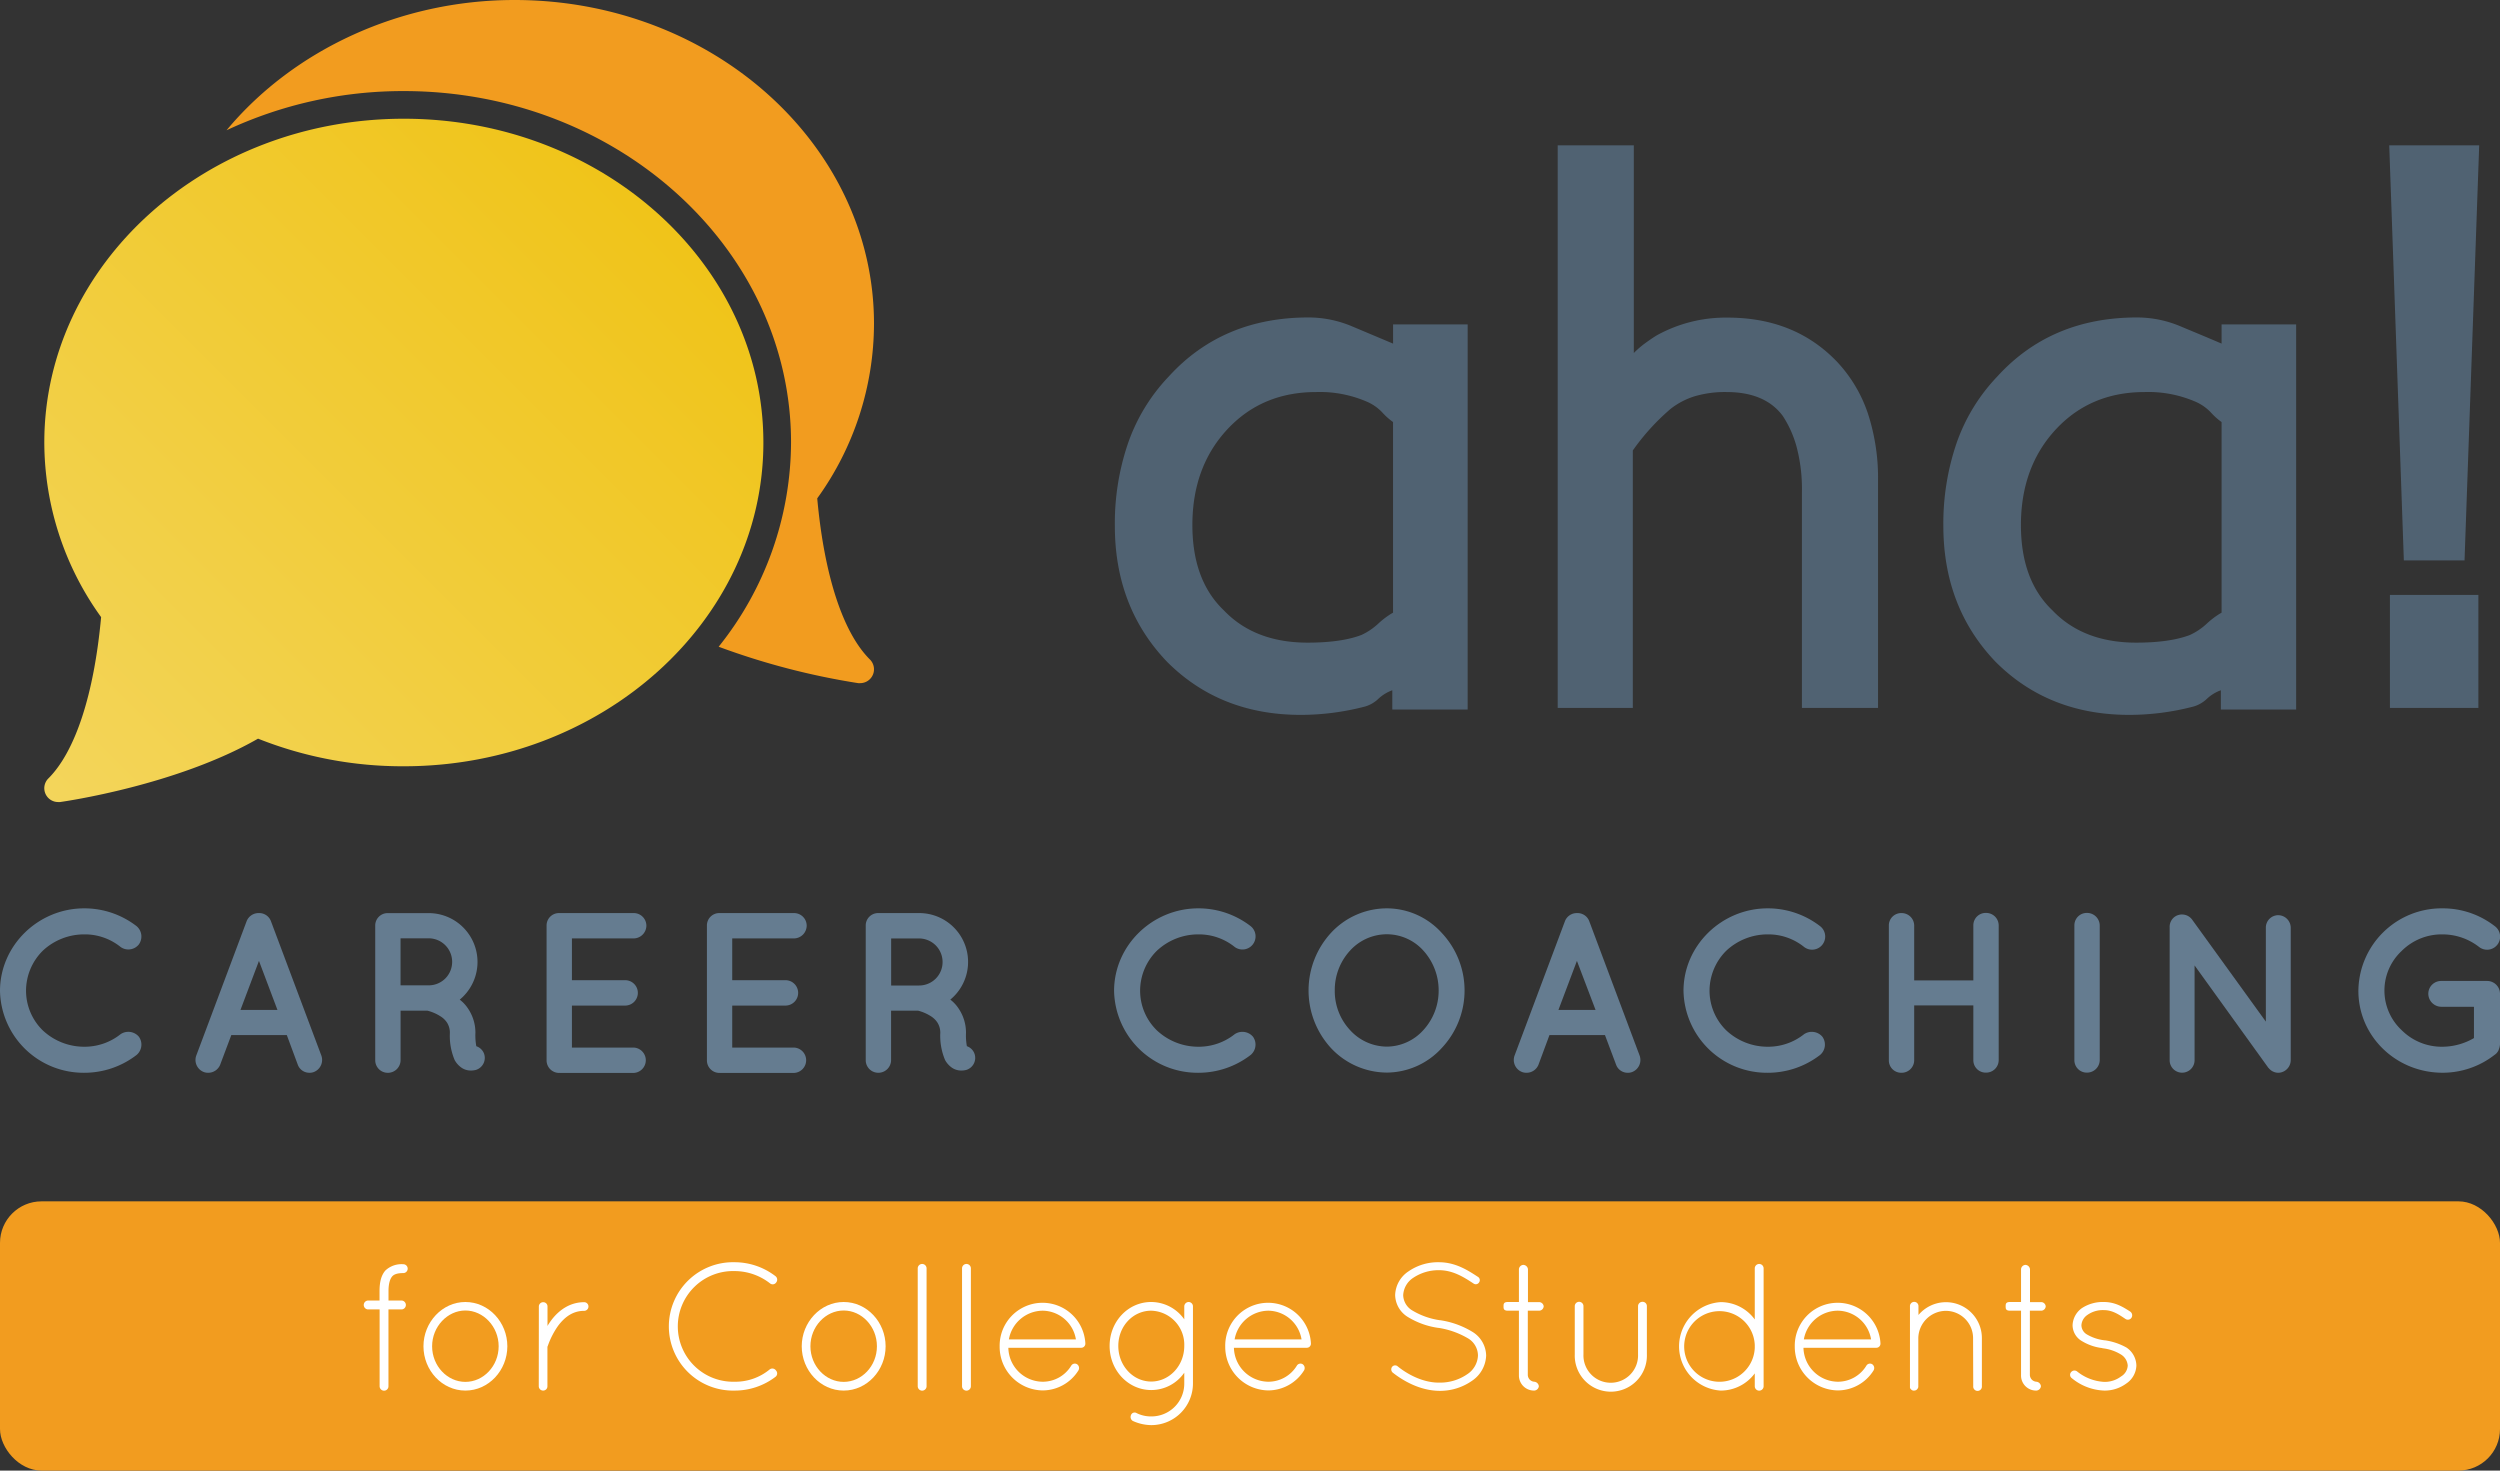 <svg xmlns="http://www.w3.org/2000/svg" xmlns:xlink="http://www.w3.org/1999/xlink" viewBox="0 0 650 382.35"><rect x="0" y="0" width="650" height="382.35" fill="#333333" stroke="none"/><defs><style>.cls-1{fill:url(#linear-gradient);}.cls-2{fill:#f29c1f;}.cls-3{fill:#506272;}.cls-4{fill:#657c90;}.cls-5{fill:#fff;}</style><linearGradient id="linear-gradient" x1="12.58" y1="207.47" x2="167.87" y2="52.18" gradientUnits="userSpaceOnUse"><stop offset="0" stop-color="#f3d55b"/><stop offset="1" stop-color="#f0c419"/></linearGradient></defs><title>ACC_student_c</title><g id="Layer_2" data-name="Layer 2"><g id="Layer_1-2" data-name="Layer 1"><path class="cls-1" d="M105,30.87c-51.54,0-93.48,37.76-93.48,84.18a77.8,77.8,0,0,0,14.77,45.4c-1.84,20.05-6.69,34.92-13.71,41.94a3.59,3.59,0,0,0,2.54,6.14,2.89,2.89,0,0,0,.5,0c1.25-.17,30.32-4.36,51.47-16.48A101.54,101.54,0,0,0,105,199.23c51.55,0,93.48-37.76,93.48-84.18S156.55,30.87,105,30.87Z"/><path class="cls-2" d="M212.48,129.58a77.88,77.88,0,0,0,14.76-45.4C227.24,37.76,185.31,0,133.76,0,104.12,0,76.35,12.91,58.9,33.87A108.18,108.18,0,0,1,105,23.68c55.51,0,100.67,41,100.67,91.37a85.32,85.32,0,0,1-18.82,53.1,188.09,188.09,0,0,0,36.29,9.47,4.38,4.38,0,0,0,.51,0,3.6,3.6,0,0,0,2.54-6.14C219.16,164.5,214.31,149.63,212.48,129.58Z"/><path class="cls-3" d="M362,179.47a10.45,10.45,0,0,0-3.6,2.2,8.51,8.51,0,0,1-3.39,2,66.35,66.35,0,0,1-16.79,2.2q-21,0-34.77-13.79-13.6-14.19-13.59-35.38a64.47,64.47,0,0,1,3.4-21.38,47.84,47.84,0,0,1,10.58-17.39q14-15.39,36.38-15.39a29,29,0,0,1,11.29,2.3l10.69,4.5v-5h19.39V184.47H362Zm-8-14.39a16.91,16.91,0,0,0,4.3-2.89,20.84,20.84,0,0,1,3.89-2.9V109.73a17.34,17.34,0,0,1-2.8-2.5,12,12,0,0,0-3.79-2.7,30.82,30.82,0,0,0-13.39-2.6q-14,0-23,9.59-9.19,9.8-9.19,25,0,14.38,8.19,22.18,8,8.38,21.79,8.39Q348.81,167.08,354,165.08Z"/><path class="cls-3" d="M488.29,124.91v59.16H468.5V127.91a42.79,42.79,0,0,0-1.4-11.79,28,28,0,0,0-3.59-8q-4.61-6.18-14.59-6.19a27.91,27.91,0,0,0-8.3,1.1,19.41,19.41,0,0,0-6.29,3.3,58.48,58.48,0,0,0-9.8,10.79v66.95H405V37.78h19.79v54a24.86,24.86,0,0,1,2.89-2.5c1-.73,2-1.43,3.1-2.1a37,37,0,0,1,18.39-4.6q17.58,0,28.57,11.6a36.6,36.6,0,0,1,8,13.59A54.09,54.09,0,0,1,488.29,124.91Z"/><path class="cls-3" d="M577.42,179.47a10.45,10.45,0,0,0-3.6,2.2,8.54,8.54,0,0,1-3.4,2,66.29,66.29,0,0,1-16.79,2.2q-21,0-34.77-13.79-13.59-14.19-13.59-35.38a64.73,64.73,0,0,1,3.4-21.38,47.73,47.73,0,0,1,10.59-17.39q14-15.39,36.37-15.39a29,29,0,0,1,11.29,2.3c3.67,1.54,7.23,3,10.69,4.5v-5H597V184.47H577.42Zm-8-14.39a16.74,16.74,0,0,0,4.3-2.89,21.17,21.17,0,0,1,3.89-2.9V109.73a16.92,16.92,0,0,1-2.79-2.5,12.17,12.17,0,0,0-3.8-2.7,30.82,30.82,0,0,0-13.39-2.6q-14,0-23,9.59-9.18,9.8-9.19,25,0,14.38,8.2,22.18,8,8.38,21.78,8.39Q564.22,167.08,569.42,165.08Z"/><path class="cls-3" d="M621.2,37.78h23.39L640.78,145.7H625Zm23.18,116.91v29.38h-23V154.69Z"/><path class="cls-4" d="M0,257.55c.06-11.76,9.92-21.32,21.79-21.38a22.21,22.21,0,0,1,13.72,4.63,3.52,3.52,0,0,1,.59,4.75,3.48,3.48,0,0,1-4.75.66,14.79,14.79,0,0,0-9.56-3.27,15.72,15.72,0,0,0-10.69,4.27,14.68,14.68,0,0,0-4.33,10.34,14.43,14.43,0,0,0,4.33,10.33,15.72,15.72,0,0,0,10.69,4.27,15,15,0,0,0,9.56-3.26,3.6,3.6,0,0,1,4.75.65,3.51,3.51,0,0,1-.59,4.75,22.21,22.21,0,0,1-13.72,4.63A21.72,21.72,0,0,1,0,257.55Z"/><path class="cls-4" d="M74.57,269.12H60.14l-2.9,7.72a3.34,3.34,0,0,1-3.09,2.08,3.15,3.15,0,0,1-1.13-.18,3.36,3.36,0,0,1-2-4.27l13.12-35a3.33,3.33,0,0,1,3.15-2.07,3.25,3.25,0,0,1,3.14,2.07l13.13,35a3.37,3.37,0,0,1-2,4.27,3,3,0,0,1-1.13.18,3.2,3.2,0,0,1-3-2.08Zm-2.43-6.53-4.81-12.76-4.81,12.76Z"/><path class="cls-4" d="M125.87,274a3.27,3.27,0,0,1-2.08,4.16,5,5,0,0,1-1.3.18h-.06a4.3,4.3,0,0,1-2.32-.66,5.84,5.84,0,0,1-1.9-2.07,16.17,16.17,0,0,1-1.24-7.13,5,5,0,0,0-.71-2.55,5.48,5.48,0,0,0-1.79-1.72,11.37,11.37,0,0,0-3.32-1.43h-7v12.89a3.3,3.3,0,0,1-3.32,3.26,3.26,3.26,0,0,1-3.27-3.26v-35a3.22,3.22,0,0,1,3.27-3.26h10.62a12.7,12.7,0,0,1,8.08,22.5,9.32,9.32,0,0,1,2.08,2.2,11.22,11.22,0,0,1,2,6.41,15.56,15.56,0,0,0,.23,3.5A3.22,3.22,0,0,1,125.87,274Zm-8.31-23.87a6.12,6.12,0,0,0-6.12-6.17h-7.3v12.23h7.3A6.09,6.09,0,0,0,117.56,250.12Z"/><path class="cls-4" d="M142.11,275.66v-35a3.22,3.22,0,0,1,3.27-3.26h19.41a3.29,3.29,0,0,1,3.27,3.26,3.35,3.35,0,0,1-3.27,3.33H148.7v10.86h13.84a3.3,3.3,0,0,1,0,6.6H148.7v10.92h16.09a3.3,3.3,0,0,1,0,6.59H145.56c-.12,0-.12-.05-.12-.05l-.06.05A3.26,3.26,0,0,1,142.11,275.66Z"/><path class="cls-4" d="M183.8,275.66v-35a3.21,3.21,0,0,1,3.26-3.26h19.42a3.29,3.29,0,0,1,3.26,3.26,3.35,3.35,0,0,1-3.26,3.33h-16.1v10.86h13.84a3.3,3.3,0,0,1,0,6.6H190.38v10.92h16.1a3.3,3.3,0,0,1,0,6.59H187.24c-.12,0-.12-.05-.12-.05l-.06.05A3.25,3.25,0,0,1,183.8,275.66Z"/><path class="cls-4" d="M253.38,274a3.27,3.27,0,0,1-2.08,4.16,5,5,0,0,1-1.3.18h-.06a4.3,4.3,0,0,1-2.32-.66,5.84,5.84,0,0,1-1.9-2.07,16.17,16.17,0,0,1-1.24-7.13,5,5,0,0,0-.71-2.55A5.48,5.48,0,0,0,242,264.2a11.37,11.37,0,0,0-3.32-1.43h-7v12.89a3.3,3.3,0,0,1-3.32,3.26,3.26,3.26,0,0,1-3.27-3.26v-35a3.22,3.22,0,0,1,3.27-3.26H239a12.7,12.7,0,0,1,8.08,22.5,9.32,9.32,0,0,1,2.08,2.2,11.22,11.22,0,0,1,2,6.41,15.56,15.56,0,0,0,.23,3.5A3.22,3.22,0,0,1,253.38,274Zm-8.31-23.87A6.12,6.12,0,0,0,239,244h-7.3v12.23H239A6.09,6.09,0,0,0,245.07,250.12Z"/><path class="cls-4" d="M289.66,257.55c.06-11.76,9.92-21.32,21.79-21.38a22.21,22.21,0,0,1,13.72,4.63,3.41,3.41,0,0,1-4.15,5.41,14.82,14.82,0,0,0-9.57-3.27,15.72,15.72,0,0,0-10.68,4.27,14.65,14.65,0,0,0-4.34,10.34,14.4,14.4,0,0,0,4.34,10.33,15.72,15.72,0,0,0,10.68,4.27,15,15,0,0,0,9.57-3.26,3.61,3.61,0,0,1,4.75.65,3.51,3.51,0,0,1-.6,4.75,22.21,22.21,0,0,1-13.72,4.63A21.72,21.72,0,0,1,289.66,257.55Z"/><path class="cls-4" d="M374.82,242.52a21.84,21.84,0,0,1,0,30,19.46,19.46,0,0,1-14.19,6.35,20,20,0,0,1-14.55-6.35,22.14,22.14,0,0,1,0-30,19.83,19.83,0,0,1,14.55-6.35A19.27,19.27,0,0,1,374.82,242.52Zm-.77,15a15.39,15.39,0,0,0-4-10.39,12.79,12.79,0,0,0-9.38-4.22,12.94,12.94,0,0,0-9.63,4.22,15.1,15.1,0,0,0-4,10.39,14.86,14.86,0,0,0,4,10.33,13,13,0,0,0,9.63,4.27,12.88,12.88,0,0,0,9.38-4.27A15.15,15.15,0,0,0,374.05,257.55Z"/><path class="cls-4" d="M417.29,269.12H402.86L400,276.84a3.33,3.33,0,0,1-3.09,2.08,3.23,3.23,0,0,1-1.13-.18,3.35,3.35,0,0,1-2-4.27l13.12-35a3.31,3.31,0,0,1,3.14-2.07,3.26,3.26,0,0,1,3.15,2.07l13.12,35a3.35,3.35,0,0,1-2,4.27,2.93,2.93,0,0,1-1.12.18,3.19,3.19,0,0,1-3-2.08Zm-2.44-6.53L410,249.83l-4.81,12.76Z"/><path class="cls-4" d="M437.71,257.55c.05-11.76,9.91-21.32,21.79-21.38a22.25,22.25,0,0,1,13.72,4.63,3.41,3.41,0,0,1-4.16,5.41,14.81,14.81,0,0,0-9.56-3.27,15.72,15.72,0,0,0-10.69,4.27,14.68,14.68,0,0,0-4.33,10.34,14.43,14.43,0,0,0,4.33,10.33,15.72,15.72,0,0,0,10.69,4.27,15,15,0,0,0,9.56-3.26,3.61,3.61,0,0,1,4.75.65,3.51,3.51,0,0,1-.59,4.75,22.25,22.25,0,0,1-13.72,4.63A21.71,21.71,0,0,1,437.71,257.55Z"/><path class="cls-4" d="M491.1,275.66v-35a3.21,3.21,0,0,1,3.26-3.26,3.27,3.27,0,0,1,3.33,3.26v14.25h15.38V240.62a3.21,3.21,0,0,1,3.26-3.26,3.26,3.26,0,0,1,3.33,3.26v35a3.26,3.26,0,0,1-3.33,3.26,3.21,3.21,0,0,1-3.26-3.26V261.41H497.69v14.25a3.27,3.27,0,0,1-3.33,3.26A3.21,3.21,0,0,1,491.1,275.66Z"/><path class="cls-4" d="M539.34,240.62a3.22,3.22,0,0,1,3.27-3.26,3.3,3.3,0,0,1,3.32,3.26v35a3.3,3.3,0,0,1-3.32,3.26,3.22,3.22,0,0,1-3.27-3.26Z"/><path class="cls-4" d="M570.59,275.66a3.24,3.24,0,1,1-6.48,0V241.1a3.23,3.23,0,0,1,1.31-2.73,3.28,3.28,0,0,1,4.52.71l19.18,26.54V241.16a3.23,3.23,0,0,1,3.2-3.21,3.29,3.29,0,0,1,3.27,3.21v34.5a3.3,3.3,0,0,1-3.27,3.26,3.21,3.21,0,0,1-2.43-1.18,1.59,1.59,0,0,1-.3-.36l-19-26.37Z"/><path class="cls-4" d="M613.18,257.61a21.65,21.65,0,0,1,21.91-21.44,22,22,0,0,1,13.55,4.63,3.39,3.39,0,1,1-4.16,5.35,15.45,15.45,0,0,0-9.39-3.21,14.71,14.71,0,0,0-10.68,4.33,14.07,14.07,0,0,0,0,20.55,14.71,14.71,0,0,0,10.68,4.33,16.44,16.44,0,0,0,8.14-2.25v-8.14h-8.49a3.41,3.41,0,0,1-3.38-3.38,3.33,3.33,0,0,1,3.38-3.33h11.82a3.35,3.35,0,0,1,3.44,3.33V271.5a5,5,0,0,1-.18,1c-.06.12-.06.18-.12.3v.06a2.82,2.82,0,0,1-1.13,1.42,21.9,21.9,0,0,1-13.48,4.63C623,278.92,613.18,269.48,613.18,257.61Z"/><rect class="cls-2" y="312.35" width="650" height="70" rx="10.8" ry="10.8"/><path class="cls-5" d="M106,329.87a1.15,1.15,0,0,1-1.13,1.13c-1.6,0-2.45.33-2.92.89s-.94,1.7-.94,3.81v2.44h3.25a1.16,1.16,0,1,1,0,2.31H101v20a1.14,1.14,0,0,1-1.12,1.13,1.16,1.16,0,0,1-1.18-1.13v-20H95.63a1.16,1.16,0,0,1,0-2.31h3.05V335.7c0-2.35.42-4.09,1.51-5.36a6.1,6.1,0,0,1,4.65-1.64A1.15,1.15,0,0,1,106,329.87Z"/><path class="cls-5" d="M121,338.52c6.06,0,10.91,5.26,10.91,11.51s-4.85,11.52-10.91,11.52-10.9-5.27-10.9-11.52S115,338.52,121,338.52Zm0,20.77c4.7,0,8.65-4.13,8.65-9.26s-4-9.3-8.65-9.3-8.65,4.18-8.65,9.3S116.3,359.29,121,359.29Z"/><path class="cls-5" d="M140.1,339.7a1.13,1.13,0,0,1,1.17-1.13,1.1,1.1,0,0,1,1.08,1.13v5.07a3.57,3.57,0,0,1,.33-.56c1.74-2.73,4.8-5.64,9.21-5.64A1.11,1.11,0,0,1,153,339.7a1.13,1.13,0,0,1-1.13,1.12c-3,0-5.07,1.69-6.67,3.76a20.78,20.78,0,0,0-2.77,5.36.68.68,0,0,0-.1.38v10.1a1.1,1.1,0,0,1-1.08,1.13,1.13,1.13,0,0,1-1.17-1.13Z"/><path class="cls-5" d="M191,328.18a17.45,17.45,0,0,1,10.62,3.62,1.15,1.15,0,0,1,.19,1.64,1.09,1.09,0,0,1-1.6.24,15,15,0,0,0-9.21-3.2,14.39,14.39,0,1,0,0,28.77,14,14,0,0,0,9.12-3.2,1.14,1.14,0,0,1,1.64.28,1.11,1.11,0,0,1-.14,1.65A17.41,17.41,0,0,1,191,361.55a16.69,16.69,0,1,1,0-33.37Z"/><path class="cls-5" d="M219.36,338.52c6.06,0,10.9,5.26,10.9,11.51s-4.84,11.52-10.9,11.52-10.91-5.27-10.91-11.52S213.34,338.52,219.36,338.52Zm0,20.77c4.7,0,8.64-4.13,8.64-9.26s-3.94-9.3-8.64-9.3-8.65,4.18-8.65,9.3S214.66,359.29,219.36,359.29Z"/><path class="cls-5" d="M238.61,329.78a1.15,1.15,0,0,1,2.3,0v30.64a1.15,1.15,0,0,1-2.3,0Z"/><path class="cls-5" d="M250.13,329.78a1.15,1.15,0,0,1,2.3,0v30.64a1.15,1.15,0,0,1-2.3,0Z"/><path class="cls-5" d="M259.91,350.08a11.15,11.15,0,0,1,22.28-.84v.18a1.07,1.07,0,0,1-1.13,1H262.17a9,9,0,0,0,8.92,8.83,8.64,8.64,0,0,0,7.43-4.18,1.1,1.1,0,0,1,1.5-.38,1.2,1.2,0,0,1,.38,1.6,11,11,0,0,1-9.31,5.22A11.33,11.33,0,0,1,259.91,350.08Zm2.4-1.83h17.43a8.88,8.88,0,0,0-8.65-7.47A9,9,0,0,0,262.31,348.25Z"/><path class="cls-5" d="M310.17,359.72a10.83,10.83,0,0,1-10.86,10.81,11.86,11.86,0,0,1-4.79-1.09,1.21,1.21,0,0,1-.47-1.5,1,1,0,0,1,1.5-.52,8.28,8.28,0,0,0,3.76.85,8.53,8.53,0,0,0,8.6-8.55V356.9a10.42,10.42,0,0,1-8.6,4.51c-6,0-10.81-5.13-10.81-11.47s4.8-11.42,10.81-11.42a10.55,10.55,0,0,1,8.6,4.51v-3.38a1.16,1.16,0,0,1,1.18-1.13,1.14,1.14,0,0,1,1.08,1.13Zm-2.26-9.78a8.85,8.85,0,0,0-8.6-9.16c-4.7,0-8.55,4-8.55,9.16s3.85,9.26,8.55,9.26S307.91,355.11,307.91,349.94Z"/><path class="cls-5" d="M318.56,350.08a11.15,11.15,0,0,1,22.28-.84v.18a1.07,1.07,0,0,1-1.13,1H320.82a9.05,9.05,0,0,0,8.93,8.83,8.66,8.66,0,0,0,7.43-4.18,1.1,1.1,0,0,1,1.5-.38,1.21,1.21,0,0,1,.38,1.6,11,11,0,0,1-9.31,5.22A11.34,11.34,0,0,1,318.56,350.08Zm2.4-1.83H338.4a8.88,8.88,0,0,0-8.65-7.47A9,9,0,0,0,321,348.25Z"/><path class="cls-5" d="M361.94,355.39a1,1,0,0,1,1.46-.14c2.44,2,6.53,4.28,10.81,4.23a12.41,12.41,0,0,0,7.24-2.16,6.1,6.1,0,0,0,2.82-4.89,5.23,5.23,0,0,0-2.68-4.51,21.59,21.59,0,0,0-7.61-2.68h-.1a20.65,20.65,0,0,1-7.75-2.77,6.84,6.84,0,0,1-3.39-5.74,7.67,7.67,0,0,1,3.43-6.15,13.46,13.46,0,0,1,7.95-2.4c4.32,0,7.56,2.12,10.15,3.81a1,1,0,0,1,.28,1.45,1,1,0,0,1-1.41.29c-2.58-1.7-5.4-3.48-9-3.48a11.76,11.76,0,0,0-6.72,2,5.71,5.71,0,0,0-2.59,4.51,4.78,4.78,0,0,0,2.44,4,19.11,19.11,0,0,0,7.05,2.49h.1a22.38,22.38,0,0,1,8.36,3,7.37,7.37,0,0,1,3.62,6.2,8.28,8.28,0,0,1-3.71,6.58,14.45,14.45,0,0,1-8.46,2.59c-5-.05-9.4-2.59-12.13-4.75A1.11,1.11,0,0,1,361.94,355.39Z"/><path class="cls-5" d="M401.36,339.65a1.22,1.22,0,0,1-1.13,1.13h-3v16.77a1.81,1.81,0,0,0,1.69,1.7,1.31,1.31,0,0,1,1.18,1.17,1.27,1.27,0,0,1-1.18,1.13,3.92,3.92,0,0,1-4-4V340.78h-2.87c-1.13,0-1.13-.57-1.13-1.13s0-1.13,1.13-1.13h2.87V330a1.21,1.21,0,0,1,1.13-1.13,1.26,1.26,0,0,1,1.22,1.13v8.55h3A1.22,1.22,0,0,1,401.36,339.65Z"/><path class="cls-5" d="M409.44,339.6a1.13,1.13,0,0,1,2.26,0v12.55a7.1,7.1,0,1,0,14.19,0V339.6a1.15,1.15,0,0,1,1.13-1.13,1.12,1.12,0,0,1,1.17,1.13v12.55a9.38,9.38,0,1,1-18.75,0Z"/><path class="cls-5" d="M456.24,357.08a11,11,0,0,1-8.84,4.47,11.52,11.52,0,0,1,0-23,11,11,0,0,1,8.84,4.51V329.78a1.15,1.15,0,0,1,2.3,0v30.64a1.15,1.15,0,0,1-2.3,0Zm0-6.62v-.76a9.18,9.18,0,1,0,0,.76Z"/><path class="cls-5" d="M466.64,350.08a11.15,11.15,0,0,1,22.28-.84v.18a1.07,1.07,0,0,1-1.13,1H468.9a9.05,9.05,0,0,0,8.93,8.83,8.66,8.66,0,0,0,7.43-4.18,1.1,1.1,0,0,1,1.5-.38,1.21,1.21,0,0,1,.38,1.6,11,11,0,0,1-9.31,5.22A11.34,11.34,0,0,1,466.64,350.08Zm2.4-1.83h17.44a8.88,8.88,0,0,0-8.65-7.47A9,9,0,0,0,469,348.25Z"/><path class="cls-5" d="M513,347.92a7.1,7.1,0,0,0-7.1-7.1,7.22,7.22,0,0,0-7.14,7.1v12.69a1.13,1.13,0,0,1-.24.52,1,1,0,0,1-.84.42h-.29a1.25,1.25,0,0,1-.75-.61.17.17,0,0,1-.05-.14.19.19,0,0,0,0-.1v-21a1.11,1.11,0,1,1,2.21,0v2.2a9.34,9.34,0,0,1,16.49,6v12.5a1.13,1.13,0,1,1-2.25,0Z"/><path class="cls-5" d="M531.89,339.65a1.21,1.21,0,0,1-1.12,1.13h-3v16.77a1.81,1.81,0,0,0,1.7,1.7,1.3,1.3,0,0,1,1.17,1.17,1.26,1.26,0,0,1-1.17,1.13,3.91,3.91,0,0,1-4-4V340.78h-2.87c-1.13,0-1.13-.57-1.13-1.13s0-1.13,1.13-1.13h2.87V330a1.21,1.21,0,0,1,1.12-1.13A1.26,1.26,0,0,1,527.8,330v8.55h3A1.21,1.21,0,0,1,531.89,339.65Z"/><path class="cls-5" d="M538.49,356.75a1.12,1.12,0,0,1,1.6-.14,12.25,12.25,0,0,0,7,2.68,7,7,0,0,0,4.38-1.41,3.5,3.5,0,0,0,1.74-2.82,3.67,3.67,0,0,0-1.65-2.82,11.54,11.54,0,0,0-4.89-1.69l-.09-.05a13.05,13.05,0,0,1-5.22-1.78,4.81,4.81,0,0,1-2.49-4.14,5.7,5.7,0,0,1,2.49-4.51,9.9,9.9,0,0,1,5.64-1.55c3,0,5.08,1.36,6.86,2.49a1.19,1.19,0,0,1,.33,1.6,1.12,1.12,0,0,1-1.55.33c-1.69-1.13-3.38-2.31-5.64-2.31a6.91,6.91,0,0,0-4.37,1.32,3.46,3.46,0,0,0-1.46,2.63,2.82,2.82,0,0,0,1.32,2.31,11.64,11.64,0,0,0,4.7,1.59h.09a16.14,16.14,0,0,1,5.6,1.88,5.77,5.77,0,0,1,2.58,4.7,5.87,5.87,0,0,1-2.63,4.66,9.44,9.44,0,0,1-5.74,1.83,14,14,0,0,1-8.5-3.29A1.06,1.06,0,0,1,538.49,356.75Z"/></g></g></svg>